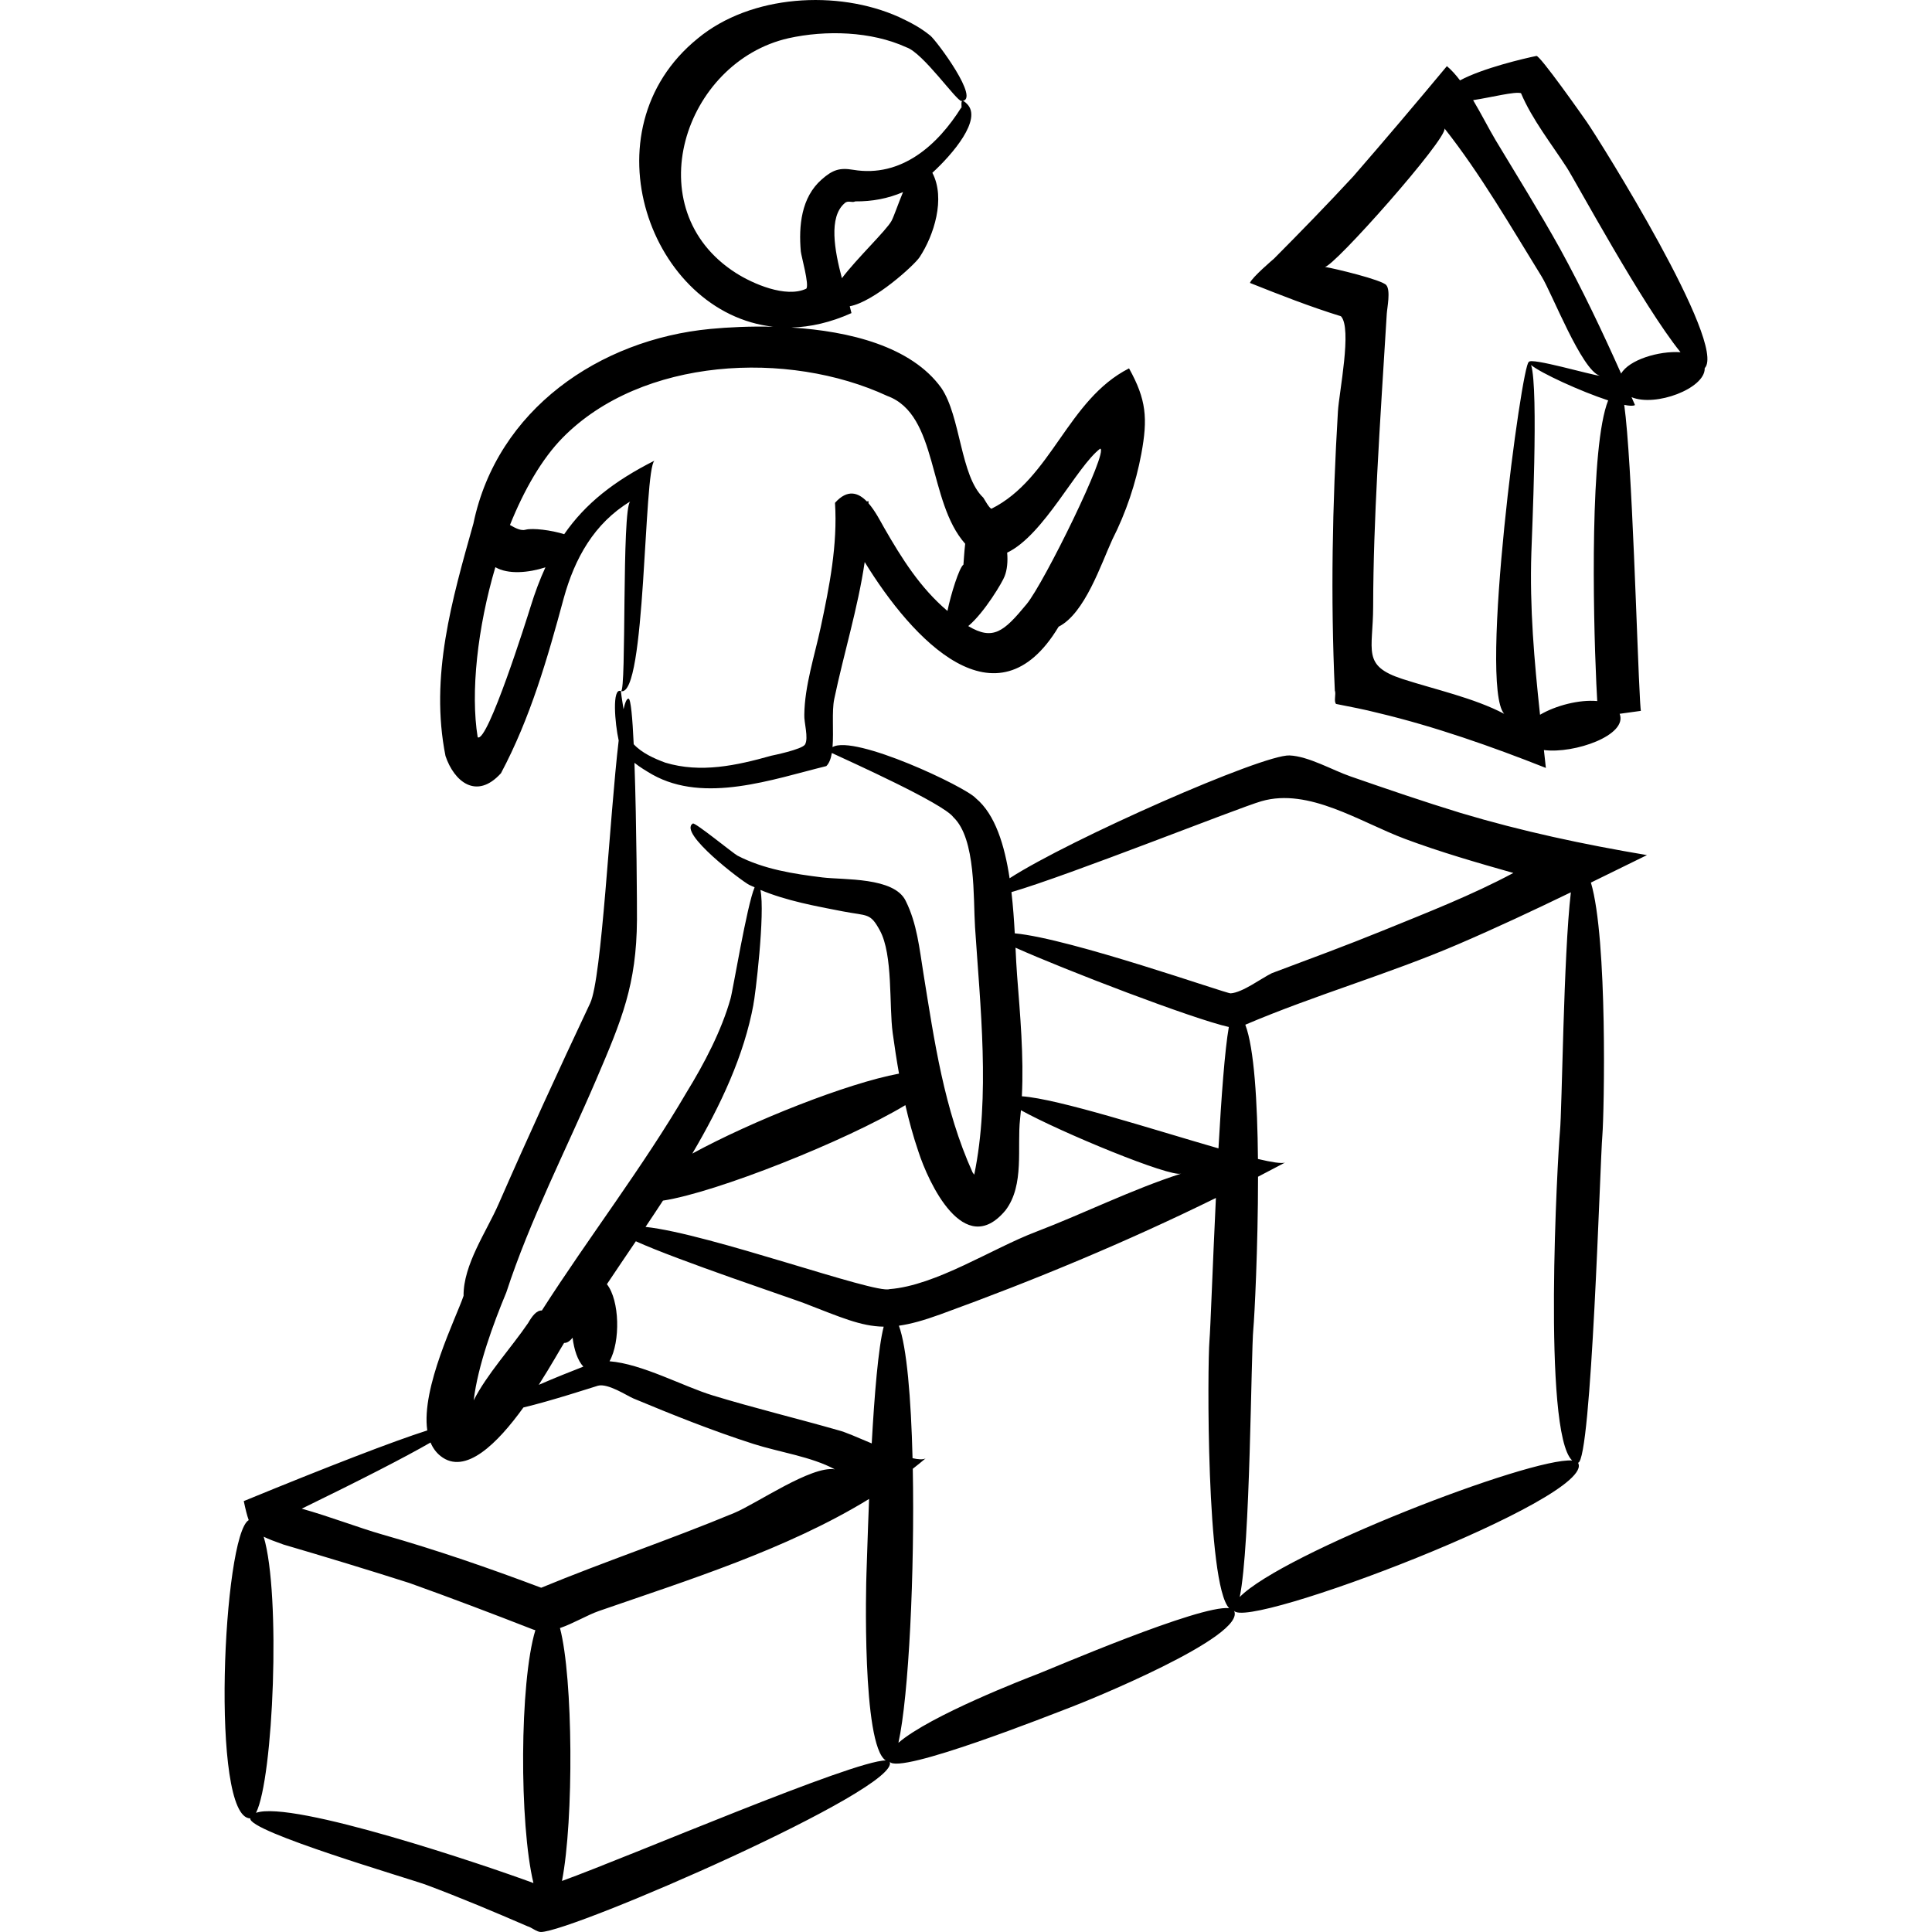 <svg id="Handrawn" enable-background="new 0 0 512 512" height="512" viewBox="0 0 512 512" width="512" xmlns="http://www.w3.org/2000/svg"><path d="m164.566 183.147c.027.011.053.023 0 0zm0 0c-.051-.022-.025-.01 0 0zm19.048 35.09c.388-.236-.382.232 0 0zm71.182-191.475c-.934.053.195 0 0 0zm181.667 199.847c-4.955 2.433-9.904 4.868-14.857 7.285 4.461 14.917 3.524 61.08 3.035 66.992-.603 6.834-2.872 86.41-6.441 86.769-.001 0-.002 0-.002 0s0 .001.001.002c5.234 9.188-88.776 44.897-91.224 39.101 3.958 6.767-39.741 24.391-43.469 25.771-4.352 1.648-45.372 17.959-47.759 14.324 0 0 0-.002-.001-.002.001.001.001.001.001.001.458.695.227.353.006.02 3.552 6.972-84.069 45.058-92.403 45.128-1.103.01-2.51-1.253-3.559-1.521-8.857-3.829-17.742-7.577-26.784-10.956-4.32-1.614-47.339-14.162-46.681-17.632l.001-.003-.001.003c-.162.853-.078.4-.003-.004-10.697-.031-7.18-75.152-.412-79.037-.465-1.269-.851-2.881-1.311-5.045 22.498-9.24 39.578-15.835 48.632-18.729-1.664-11.345 7.68-29.922 9.618-35.67-.09-8.257 6.081-17.011 9.273-24.313 7.819-17.884 15.962-35.602 24.284-53.257 3.097-6.556 5.115-49.054 7.549-69.6-1.01-4.53-1.82-14.132.61-13.091-.058-.024.236 2.177.676 4.804.425-1.852.868-2.872 1.335-2.798.594.097 1.035 5.065 1.361 12.077 2.199 2.357 5.433 3.793 8.357 4.878 9.402 2.839 18.879.761 28.101-1.833.057-.017 8.2-1.642 8.957-2.993.972-1.735-.31-5.868-.203-7.843.071-7.616 2.758-15.763 4.343-23.18 2.316-10.833 4.501-21.863 3.791-33.002 3.327-3.725 6.176-2.706 8.441-.365.145-.033.29-.067.434-.101.008.194.003.388.009.581 1.801 2.059 3.201 4.857 4.139 6.493 4.711 8.203 9.566 15.927 16.781 22.046.878-4.376 3.129-11.538 4.234-12.275.096-1.016.191-3.189.463-5.531-9.996-11.227-7.038-34.209-20.654-39.179-26.253-12.178-65.044-10.265-86.032 11.086-5.494 5.589-10.219 13.818-13.952 23.115 1.483.862 2.954 1.607 4.148 1.252 1.851-.501 6.829.112 10.224 1.19 5.633-8.129 13.191-14.068 23.925-19.492-2.917 2.438-2.207 62.917-8.877 61.069 1.487.408.179-48.242 2.446-50.25-9.556 5.795-14.709 15.067-17.625 25.658-4.322 16.006-8.83 31.694-16.624 46.359-6.503 7.187-12.443 2.177-14.702-4.571-4.201-21.106 1.718-41.391 7.403-61.625 6.26-30.151 33.366-48.758 62.803-51.549 4.775-.453 10.538-.733 16.64-.584-32.561-3.582-50.103-51.99-19.999-76.394 14.066-11.652 37.083-12.969 53.307-5.685 3.158 1.479 5.654 2.771 8.345 4.949 1.652 1.365 13.535 17.31 8.235 17.31-1.297.074-10.152-12.757-14.588-14.226-9.355-4.286-21.385-4.586-31.229-2.415-27.747 6.289-40.468 45.35-13.924 62.241 4.397 2.799 13.18 6.69 18.608 4.145.889-.908-1.333-8.674-1.441-9.886-.585-6.738.093-14.271 5.513-19.046 2.934-2.586 4.746-3.184 8.393-2.575 12.76 2.129 22.401-6.566 28.645-16.549-.017.11-.032.214-.048.315.371-.38-.65-3.426 1.524-1.25 4.165 4.054-3.794 13.349-9.163 18.272 3.557 6.79.423 16.617-3.407 22.401-1.456 2.156-12.088 11.809-18.483 12.968.179.664.334 1.276.452 1.813-5.535 2.492-10.879 3.689-15.927 3.823 15.36.967 31.792 4.98 39.736 16.009 5.157 7.539 5.032 23.35 11.122 29.075.427.646 1.54 2.74 2.162 2.945 15.963-7.981 20.139-28.909 36.468-37.204 4.591 8.27 5 13.247 3.251 22.679-1.444 7.787-4.078 15.604-7.673 22.668-2.965 6.442-7.289 19.622-14.236 23.108-16.416 27.371-38.707 3.543-51.396-17.133-1.803 12.229-5.533 24.19-8.069 36.298-.689 3.292-.112 8.635-.454 12.753 5.753-3.435 35.409 10.585 37.988 13.561 5.129 4.267 7.621 12.463 8.938 21.195 16.005-10.335 67.036-32.839 74.171-32.551 5.057.203 11.459 3.943 16.213 5.573 9.675 3.354 19.317 6.662 29.105 9.658 16.42 4.912 32.481 8.321 49.416 11.182zm-213.352-152.883c4.033-5.33 11.742-12.628 13.144-15.179.609-1.106 1.712-4.401 3.055-7.642-3.971 1.712-8.214 2.51-12.655 2.463-.887.472-1.917-.392-2.83.499-4.271 3.672-2.677 12.463-.714 19.859zm-91.839 76.586c-4.728 15.992-6.62 33.208-4.68 45.07 2.6 1.655 13.124-31.705 13.98-34.488 1.186-3.856 2.499-7.342 3.972-10.543-4.543 1.462-9.879 1.93-13.272-.039zm135.634-3.853c.212 2.318-.003 4.569-.675 6.251-.436 1.33-5.345 9.654-9.637 13.207 6.613 3.938 9.446 1.479 15.486-5.841 4.638-5.621 21.892-40.807 19.471-41.179-6.272 4.785-14.88 22.897-24.645 27.562zm1.138 89.96c.429 3.718.688 7.442.88 10.928 14.732 1.344 56.044 15.978 57.213 15.898 3.166-.211 8.06-3.948 10.926-5.347 9.863-3.707 19.74-7.338 29.5-11.314 11.574-4.716 23.479-9.346 34.491-15.24.015.004-.039-.011.047.014-9.604-2.721-19.358-5.535-28.71-9.025-11.958-4.466-25.511-13.646-38.1-10.004-6.368 1.842-50.836 19.601-66.247 24.09zm-125.271 130.58c4.224-1.837 8.734-3.628 11.816-4.829-1.503-1.629-2.455-4.48-2.846-7.666-.681.857-1.415 1.414-2.253 1.393-1.024 1.607-3.475 6.043-6.717 11.102zm18.758-6.248c8.58.663 19.571 6.677 27.302 9.036 11.083 3.384 22.326 6.091 33.453 9.28 1.663.408 5.041 1.895 8.731 3.452.705-12.702 1.722-25.318 3.167-30.936-6.079-.097-11.406-2.495-21.198-6.275-3.108-1.196-33.494-11.362-44.48-16.357-2.599 3.843-5.18 7.634-7.671 11.375 3.389 4.295 3.62 15.218.696 20.425zm38.173-94.721c-2.491 13.648-8.703 26.896-16.233 39.68 15.798-8.624 41.052-18.64 54.777-21.188-.635-3.574-1.184-7.165-1.673-10.757-1-7.325.12-20.709-3.395-27.177-2.579-4.745-3.18-3.782-9.865-5.073-7.36-1.419-14.847-2.793-21.794-5.672 1.293 6.174-1.413 28.534-1.876 30.407zm74.809 60.425c12.813-4.899 25.504-11.266 38.53-15.443-2.901 1.06-31.995-10.978-42.483-16.79-.067.771-.144 1.54-.229 2.306-.842 7.496 1.222 17.522-3.843 24.196-10.999 13.261-20.486-7.451-23.107-15.566-1.376-4.033-2.498-8.138-3.447-12.284-15.619 9.414-50.118 23.164-64.24 25.302-1.526 2.34-3.07 4.661-4.619 6.967 16.87 1.785 60.895 17.843 64.648 16.491 12.283-.941 27.192-10.767 38.79-15.179zm48.394-22.125c.759-13.572 1.68-26.113 2.747-32.166-9.608-2.16-43.371-15.119-56.533-21.013.131 2.692.249 5.159.411 7.25.814 10.493 1.809 21.47 1.273 32.123 9.675.673 34.717 8.807 52.102 13.806zm-197.374 66.78c3.421-6.823 10.006-14.003 14.429-20.498 1.08-1.865 2.216-3.365 3.638-3.319 12.428-19.427 26.761-37.964 38.385-57.866 4.584-7.449 9.239-16.298 11.606-24.754.586-1.862 4.338-24.771 6.391-29.524-.479-.217-.965-.418-1.438-.652-1.845-.91-18.97-13.817-14.929-16.259.588-.359 10.769 7.975 11.842 8.523 6.961 3.608 14.862 4.832 22.555 5.772 5.552.679 18.953-.136 22.004 6.198 3.015 6.04 3.632 12.611 4.704 19.242 2.905 17.982 5.461 35.97 13.017 52.715.139.208.285.415.441.611.003-.001.005-.004.006-.008 4.28-20.656 1.578-44.772.212-65.582-.5-7.623.306-23.388-5.733-29.134-2.671-3.682-27.594-14.858-32.218-17.025-.25 1.493-.69 2.725-1.47 3.474-14.212 3.493-32.226 10-46.08 2.246-1.629-.944-3.274-1.937-4.757-3.113.577 16.264.685 38.731.665 41.606-.116 17.182-4.01 26.487-10.804 42.354-7.927 18.517-17.579 37.226-23.816 56.372-3.451 8.301-7.557 19.45-8.65 28.621zm-11.436 11.17c-6.732 3.883-18.531 9.933-34.127 17.535 7.507 2.104 15.234 5.108 21.428 6.869 14.274 4.058 28.203 8.87 42.084 14.106-.017-.02-.033-.026-.054-.024 16.908-6.984 34.234-12.78 51.158-19.819 5.925-2.465 20.397-12.556 26.642-11.566-6.16-3.342-14.798-4.561-21.522-6.715-10.815-3.466-21.386-7.694-31.86-12.066-1.758-.751-6.701-4.056-9.365-3.376-1.704.509-12.362 4.01-19.77 5.773-6.802 9.434-15.389 18.103-21.971 12.858-1.195-.951-2.05-2.168-2.643-3.575zm27.272 116.745c-3.763-15.591-3.698-53.136.507-67.006-.186-.054-.375-.097-.556-.167-10.905-4.252-21.806-8.396-32.828-12.34-11.086-3.537-22.191-6.913-33.358-10.187-2.283-.813-3.961-1.433-5.256-2.082 4.594 15.263 2.575 64.099-2.03 73.179 9.584-3.427 60.836 13.917 73.521 18.603zm93.36-32.487c-6.372-4.107-5.196-47.548-5.104-49.591.086-1.896.295-9.854.695-19.71-21.865 13.414-48.453 21.652-71.654 29.713-3 1.043-6.675 3.271-10.265 4.505 3.492 13.23 3.682 50.891.53 67.02 18.057-6.536 77.183-31.948 85.798-31.937zm91.003-40.356c-6.085-6.382-5.761-64.327-5.21-70.975.261-2.974.84-19.725 1.705-37.734-23.729 11.668-47.932 21.735-73 30.843-4.427 1.607-7.92 2.579-11.011 3.009 2.081 5.618 3.225 19.174 3.62 35.113 1.545.349 2.771.421 3.451.056-1.106.938-2.241 1.851-3.389 2.747.519 27.235-1.048 60.26-3.808 72.619 8.402-7.255 33.945-17.099 36.708-18.155 3.95-1.513 43.137-18.422 50.934-17.523zm1.24.57s0 0 0 0zm86.432-126.896c.569-5.737.921-46.566 2.891-63.382-9.866 4.772-19.781 9.429-29.869 13.761-18.514 7.951-37.9 13.435-56.409 21.329 2.372 6.22 3.212 20.62 3.353 35.578 3.642.863 6.219 1.269 7.167.957-2.377 1.268-4.759 2.511-7.145 3.745.004 18.843-.958 37.299-1.236 40.204-.66 6.92-.764 57.329-3.616 71.183 11.339-11.624 76.858-36.996 88.103-36.184-7.971-7.424-3.827-81.016-3.239-87.191zm38.362-202.156c-.021 5.287-13.041 10.2-19.39 7.555.305.697.612 1.393.915 2.091-.457.274-1.469.229-2.85-.05 2.093 15.108 3.411 65.146 4.186 78.318.016.263.031.512.046.745.03.467.059.873.087 1.213.029.339.057.612.083.816-1.867.257-3.745.517-5.619.775.001.001.001.002.002.003 2.212 5.661-11.977 10.641-20.073 9.607.173 1.577.347 3.156.519 4.737-14.305-5.663-29.53-11.021-44.484-14.575-3.677-.946-7.39-1.639-11.116-2.382-.668-.73.063-2.591-.329-3.574-1.138-24.722-.656-49.26.822-73.963.297-4.98 3.801-22.039.799-25.202-8.201-2.545-16.143-5.651-24.115-8.835.44-1.395 6.407-6.467 6.354-6.414 7.129-7.168 14.142-14.376 21.009-21.797 8.391-9.654 16.647-19.407 24.831-29.238 1.209 1.012 2.368 2.313 3.48 3.774 5.973-3.228 17.067-5.836 20.231-6.472.788-.424 12.275 15.919 13.319 17.42 3.404 4.892 37.341 59.052 31.29 65.315.001.041.002.085.002.126.378-.186.28-.135.001.007zm-53.14 91.466c-6.801-7.429 4.688-93.23 6.538-93.231.023-.092.012-.047 0 0 .339-1.302 16.704 3.502 18.797 3.646-4.822-1.483-12.675-21.879-15.415-26.31-8.091-13.084-16.208-27.186-25.744-39.242 1.013 2.486-29.659 37.104-31.735 36.697 2.59.414 15.182 3.438 16.323 4.839 1.186 1.452.22 5.97.121 7.583-.864 14.091-1.796 28.18-2.525 42.279-.608 11.755-1.059 23.522-1.083 35.293-.024 11.805-3.087 15.698 7.809 19.231 8.757 2.829 18.876 5.003 26.914 9.215zm24.659-3.374c-.079-1.322-.161-2.897-.244-4.688-.885-19.249-1.708-62.892 3.141-74.99-7.334-2.406-17.844-7.238-20.427-9.374 2.043 6.192.163 46.099.072 49.743-.48 14.478.771 28.677 2.299 42.938 4.155-2.457 10.459-4.071 15.159-3.629zm22.069-92.45c-10.039-12.418-27.871-45.419-30.086-48.852-4.088-6.333-9.25-12.842-12.185-19.792-1.643-.501-7.671 1.074-12.688 1.845 2.209 3.714 4.192 7.642 5.954 10.593 5.73 9.539 11.672 19.045 17.074 28.77 5.915 10.794 11.185 21.878 16.194 33.102 2.109-3.659 9.975-6.057 15.737-5.666z"/></svg>